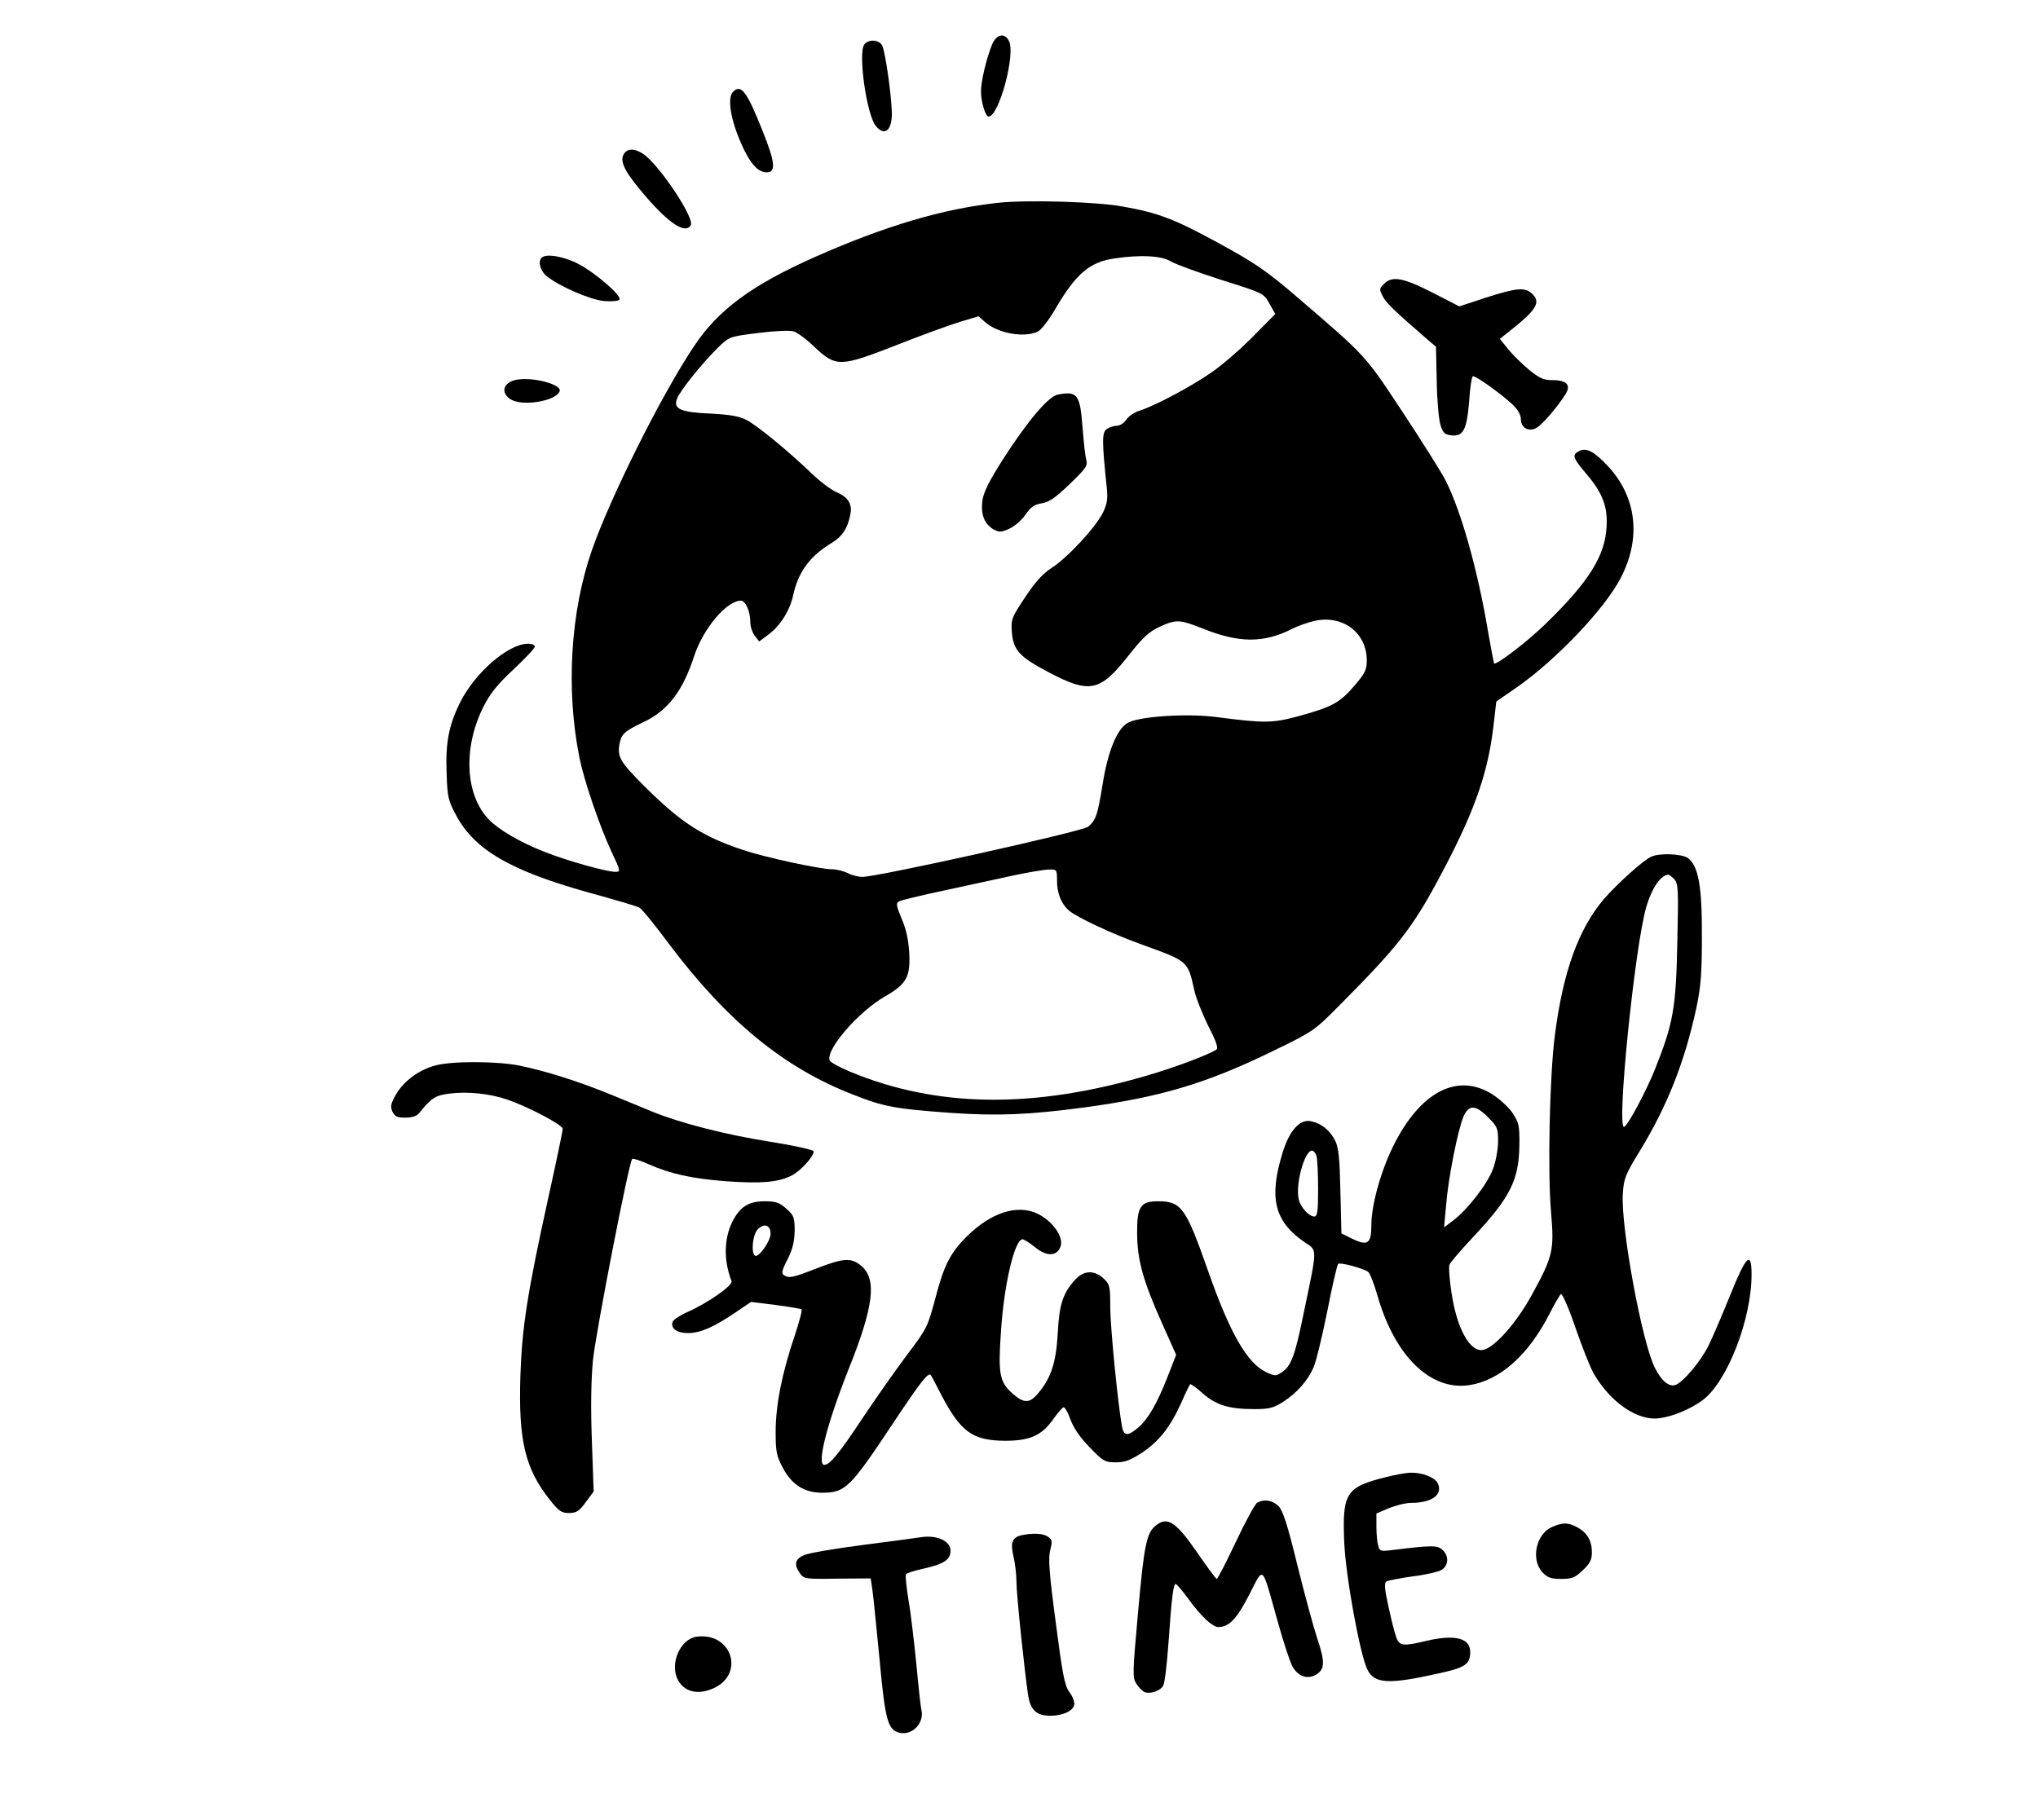 <?xml version="1.0" standalone="no"?>
<!DOCTYPE svg PUBLIC "-//W3C//DTD SVG 20010904//EN"
 "http://www.w3.org/TR/2001/REC-SVG-20010904/DTD/svg10.dtd">
<svg version="1.0" xmlns="http://www.w3.org/2000/svg"
 width="804pt" height="718pt" viewBox="0 0 804 718"
 preserveAspectRatio="xMidYMid meet">

<g transform="translate(0,718) scale(0.1,-0.1)"
fill="#000000" stroke="none">
<path d="M3914 7005 c-22 -54 -44 -145 -44 -186 0 -41 18 -99 30 -99 41 0 108
248 80 299 -17 33 -49 26 -66 -14z"/>
<path d="M3410 7005 c-26 -32 9 -281 46 -323 31 -37 58 -21 62 36 4 49 -24
256 -38 283 -13 23 -53 25 -70 4z"/>
<path d="M2892 6818 c-27 -27 -5 -133 47 -236 29 -57 56 -82 86 -82 37 0 33
40 -16 162 -62 156 -85 188 -117 156z"/>
<path d="M2460 6570 c-16 -29 7 -72 90 -168 91 -105 154 -146 175 -111 17 27
-125 240 -188 282 -35 23 -64 22 -77 -3z"/>
<path d="M3940 6380 c-217 -23 -445 -90 -725 -214 -250 -111 -383 -209 -479
-355 -129 -194 -328 -593 -401 -802 -85 -245 -103 -550 -49 -819 19 -93 79
-269 127 -372 36 -76 36 -78 14 -78 -35 0 -195 45 -282 80 -94 37 -179 87
-217 127 -92 96 -102 279 -23 440 28 56 54 89 120 151 47 44 85 84 85 91 0 6
-12 11 -27 11 -77 0 -208 -113 -267 -230 -46 -92 -59 -162 -54 -284 3 -92 7
-107 38 -164 72 -135 215 -218 520 -303 102 -28 193 -55 202 -60 10 -5 62 -69
116 -142 230 -306 454 -490 727 -596 124 -49 167 -56 383 -72 189 -13 309 -8
527 21 299 40 483 94 745 222 165 80 165 81 270 187 220 221 280 298 378 479
142 262 200 420 223 611 l12 103 81 56 c155 108 346 309 409 430 83 158 64
321 -50 443 -54 58 -85 74 -114 59 -28 -15 -24 -27 26 -86 67 -78 88 -132 83
-213 -6 -115 -71 -218 -241 -383 -69 -68 -195 -164 -203 -156 -1 2 -12 60 -24
128 -40 239 -105 471 -167 594 -14 28 -89 148 -167 266 -154 233 -142 220
-426 464 -115 98 -160 129 -303 207 -176 96 -238 119 -377 144 -104 19 -375
27 -490 15z m680 -232 c19 -11 109 -44 200 -73 165 -52 165 -52 188 -93 l23
-41 -88 -89 c-48 -49 -122 -113 -163 -141 -79 -55 -219 -130 -283 -151 -21 -6
-45 -23 -54 -36 -8 -13 -25 -24 -37 -24 -12 0 -30 -6 -40 -13 -19 -14 -19 -45
0 -229 5 -46 2 -66 -15 -101 -28 -57 -139 -177 -201 -217 -36 -23 -66 -56
-106 -117 -54 -81 -56 -86 -52 -139 6 -70 30 -96 146 -157 161 -85 202 -76
313 65 56 71 81 95 122 114 67 31 80 30 172 -6 143 -58 241 -58 353 -1 22 11
61 25 87 31 112 25 207 -46 207 -156 0 -37 -7 -51 -49 -100 -58 -67 -87 -83
-217 -119 -107 -29 -137 -29 -330 -4 -118 15 -310 2 -350 -25 -41 -26 -76
-114 -96 -240 -20 -122 -26 -141 -57 -168 -20 -18 -830 -198 -891 -198 -16 0
-43 7 -58 15 -16 8 -44 15 -61 15 -47 0 -265 47 -351 76 -161 53 -248 110
-391 253 -95 95 -106 114 -97 166 8 39 18 49 93 85 97 45 157 123 202 263 36
108 128 217 184 217 18 0 37 -43 37 -84 0 -19 8 -43 18 -55 l17 -22 35 26 c48
35 86 96 99 156 20 93 67 156 154 208 39 24 60 55 71 108 10 43 -7 71 -54 91
-21 9 -65 42 -97 73 -96 92 -216 190 -258 212 -30 15 -65 21 -140 25 -120 5
-150 18 -134 59 12 32 99 140 162 202 45 43 45 43 157 57 62 8 124 11 139 7
14 -3 52 -31 83 -61 86 -81 101 -81 324 6 98 39 212 80 251 92 l73 22 30 -26
c51 -42 150 -59 203 -35 14 6 45 46 72 93 80 136 134 182 230 196 106 16 188
11 225 -12z m-450 -2443 c0 -49 16 -90 46 -117 31 -27 171 -93 294 -137 177
-64 176 -63 201 -176 7 -33 33 -97 56 -144 33 -64 40 -87 31 -93 -33 -21 -164
-70 -273 -102 -450 -132 -830 -127 -1173 16 -40 17 -76 36 -79 44 -16 43 115
194 221 254 82 47 98 76 93 170 -3 51 -12 94 -30 135 -21 51 -23 61 -11 68 8
5 88 24 177 43 89 19 212 46 272 59 61 13 125 24 143 24 31 1 32 0 32 -44z"/>
<path d="M4173 5623 c-37 -7 -120 -105 -216 -255 -53 -83 -77 -130 -81 -162
-8 -54 7 -94 44 -115 23 -12 30 -12 64 4 21 10 49 35 62 55 20 29 34 39 63 44
29 4 55 22 111 76 65 63 72 72 65 97 -4 16 -10 71 -14 123 -10 134 -20 148
-98 133z"/>
<path d="M2137 6163 c-16 -15 -5 -53 20 -73 53 -42 173 -93 227 -98 30 -2 56
0 60 6 9 15 -92 103 -161 140 -57 30 -129 43 -146 25z"/>
<path d="M5460 6060 c-19 -19 -19 -22 -5 -49 13 -26 40 -52 179 -173 l31 -26
3 -137 c1 -74 8 -152 15 -173 10 -31 17 -37 44 -40 46 -5 60 24 69 136 3 51
10 95 14 97 9 5 107 -65 158 -112 20 -19 32 -41 32 -57 0 -36 34 -53 65 -32
24 16 79 80 110 129 24 37 7 57 -50 57 -35 0 -51 7 -93 41 -28 23 -65 60 -83
82 l-32 40 24 19 c122 95 141 125 101 161 -27 24 -60 21 -179 -17 l-106 -35
-107 55 c-116 59 -158 66 -190 34z"/>
<path d="M2040 5682 c-53 -9 -67 -49 -28 -76 45 -32 183 -9 196 31 8 26 -104
56 -168 45z"/>
<path d="M6515 3800 c-30 -12 -136 -108 -188 -168 -100 -118 -161 -287 -193
-537 -21 -165 -29 -540 -15 -698 13 -152 8 -174 -79 -332 -59 -106 -142 -200
-187 -211 -52 -13 -106 82 -127 227 -8 51 -11 100 -8 108 3 9 44 57 90 106
150 160 184 227 186 366 1 77 -2 89 -26 126 -14 22 -50 55 -79 74 -139 89
-287 11 -393 -204 -50 -102 -86 -233 -86 -313 0 -71 -15 -81 -73 -53 l-45 22
-4 166 c-3 133 -7 173 -21 201 -21 41 -55 68 -96 76 -43 9 -85 -38 -111 -124
-55 -178 -33 -271 86 -353 52 -35 52 -17 -2 -276 -35 -173 -50 -214 -89 -239
-22 -14 -27 -14 -60 2 -75 35 -143 154 -229 399 -88 251 -105 275 -199 275
-68 0 -82 -22 -81 -129 1 -104 24 -187 100 -356 l54 -121 -34 -87 c-43 -109
-77 -167 -117 -201 -40 -34 -56 -33 -63 7 -16 88 -46 392 -46 470 0 82 -2 90
-26 112 -36 34 -78 33 -111 -3 -49 -53 -64 -97 -70 -210 -6 -116 -26 -179 -77
-239 -34 -41 -56 -41 -100 -3 -53 47 -59 76 -47 248 12 185 54 362 85 362 6 0
28 -14 49 -31 46 -38 87 -37 101 3 13 37 -31 100 -91 129 -79 38 -183 5 -278
-89 -66 -65 -91 -114 -125 -245 -30 -112 -33 -119 -111 -222 -44 -59 -121
-168 -171 -243 -98 -148 -134 -192 -156 -192 -31 0 10 161 96 378 99 247 112
355 50 407 -39 33 -69 32 -177 -10 -95 -37 -108 -40 -129 -26 -10 6 -7 20 15
62 20 40 27 69 28 112 0 54 -3 61 -33 88 -27 24 -41 29 -86 29 -62 0 -96 -21
-126 -79 -34 -68 -36 -153 -4 -236 7 -16 -93 -86 -172 -121 -30 -13 -57 -31
-60 -39 -10 -26 16 -45 60 -45 49 0 103 24 187 81 l62 42 96 -12 c53 -7 99
-15 103 -17 4 -2 -9 -50 -27 -105 -50 -146 -75 -275 -75 -378 0 -78 3 -95 28
-142 35 -67 85 -99 155 -99 91 0 110 18 274 265 119 179 147 214 156 198 3 -5
22 -40 41 -78 77 -146 123 -179 251 -180 98 0 145 21 190 85 17 24 35 45 40
47 6 2 18 -20 28 -48 13 -35 38 -71 76 -110 53 -55 60 -59 103 -59 37 0 57 8
105 39 67 46 110 100 154 198 16 37 32 69 34 71 2 3 25 -14 50 -36 52 -46 104
-62 202 -62 59 0 76 4 114 28 55 35 99 85 121 137 10 22 34 121 54 220 19 99
39 183 43 188 7 7 95 -16 118 -31 7 -4 24 -48 38 -97 68 -235 207 -371 357
-351 124 17 239 119 324 288 18 36 38 69 42 72 5 3 31 -56 57 -132 26 -75 58
-157 72 -181 66 -115 175 -189 259 -177 55 7 125 37 172 72 97 74 192 319 192
495 0 96 -21 76 -85 -83 -32 -79 -70 -168 -85 -198 -32 -64 -102 -146 -131
-155 -25 -8 -54 16 -80 67 -51 99 -135 556 -127 687 4 60 9 75 68 171 108 177
176 350 222 562 18 84 22 137 22 283 1 199 -14 280 -56 310 -24 16 -109 20
-143 5z m90 -89 c16 -18 17 -40 12 -253 -5 -255 -16 -317 -88 -497 -34 -85
-104 -217 -121 -227 -33 -21 41 711 87 869 22 73 55 122 86 126 3 1 14 -8 24
-18z m-734 -940 c36 -36 39 -43 39 -94 0 -32 -9 -80 -20 -109 -22 -60 -99
-159 -155 -202 l-38 -29 8 88 c8 104 46 295 68 348 21 49 48 49 98 -2z m-677
-153 c3 -13 6 -71 6 -130 0 -89 -3 -108 -15 -108 -21 0 -53 35 -61 66 -15 58
22 194 52 194 6 0 14 -10 18 -22z m-2154 -306 c0 -29 -47 -95 -61 -87 -17 11
-10 84 11 105 25 25 50 16 50 -18z"/>
<path d="M1718 2976 c-65 -17 -124 -61 -155 -113 -21 -37 -24 -48 -15 -69 10
-20 19 -24 51 -24 25 0 45 6 53 16 50 62 65 72 122 79 71 9 159 0 228 -24 84
-29 218 -100 218 -115 0 -8 -25 -128 -56 -268 -84 -381 -105 -518 -111 -708
-8 -253 18 -364 116 -488 36 -45 46 -52 76 -52 29 0 40 7 66 43 l31 42 -7 200
c-5 129 -3 241 4 316 11 110 142 783 155 796 3 3 32 -6 63 -20 87 -39 175 -58
308 -68 138 -10 205 -4 257 22 36 18 88 75 88 96 0 6 -78 23 -172 38 -172 27
-349 72 -463 118 -33 14 -110 45 -170 70 -126 51 -248 90 -354 112 -87 18
-267 19 -333 1z"/>
<path d="M5465 1351 c-155 -39 -170 -62 -162 -256 6 -137 63 -448 92 -504 28
-55 84 -58 280 -14 106 23 125 36 125 85 0 55 -61 70 -175 43 -88 -21 -104
-20 -116 13 -6 15 -20 69 -31 121 -16 72 -18 95 -8 101 7 4 53 13 104 20 50 6
101 18 114 26 27 18 29 55 2 79 -20 18 -42 18 -196 -1 -48 -6 -51 -5 -57 17
-4 13 -7 47 -7 75 l0 52 49 21 c27 11 67 21 89 21 82 0 127 34 103 79 -12 22
-61 41 -105 40 -17 0 -62 -8 -101 -18z"/>
<path d="M4959 1250 c-8 -5 -46 -74 -84 -155 -38 -80 -71 -145 -75 -145 -3 0
-37 46 -75 101 -83 121 -118 146 -162 112 -40 -29 -49 -73 -74 -352 -21 -237
-22 -250 -5 -276 9 -14 24 -29 32 -32 22 -8 62 5 73 26 6 10 15 87 21 172 12
173 19 229 28 229 4 0 27 -27 51 -60 48 -67 95 -110 117 -110 43 0 73 32 122
127 59 115 48 124 112 -103 23 -83 50 -165 60 -182 24 -39 61 -50 95 -28 32
21 32 51 1 143 -13 39 -48 167 -77 284 -40 164 -58 219 -75 236 -24 24 -58 29
-85 13z"/>
<path d="M6123 1155 c-63 -27 -85 -128 -38 -179 20 -21 33 -26 74 -26 43 0 55
5 85 34 29 27 36 41 36 72 0 46 -20 78 -60 99 -35 18 -55 18 -97 0z"/>
<path d="M4033 1123 c-39 -8 -48 -28 -35 -84 7 -28 12 -74 12 -102 0 -47 30
-337 46 -446 9 -58 33 -81 87 -81 50 0 91 19 95 44 2 10 -6 32 -19 49 -19 26
-27 67 -54 275 -26 194 -30 253 -22 285 9 34 8 42 -8 53 -18 13 -56 16 -102 7z"/>
<path d="M3630 1114 c-14 -2 -115 -16 -225 -30 -110 -14 -215 -32 -232 -40
-37 -15 -42 -37 -17 -72 15 -22 21 -23 147 -21 l132 1 7 -48 c4 -27 16 -150
28 -273 22 -238 32 -276 78 -288 51 -12 99 38 87 90 -3 12 -12 94 -20 182 -9
88 -22 202 -31 252 -8 51 -13 96 -10 101 3 5 31 14 63 21 86 19 113 36 113 72
0 39 -55 64 -120 53z"/>
<path d="M2749 722 c-65 -8 -108 -106 -75 -170 25 -48 79 -61 140 -34 126 56
73 222 -65 204z"/>
</g>
</svg>
